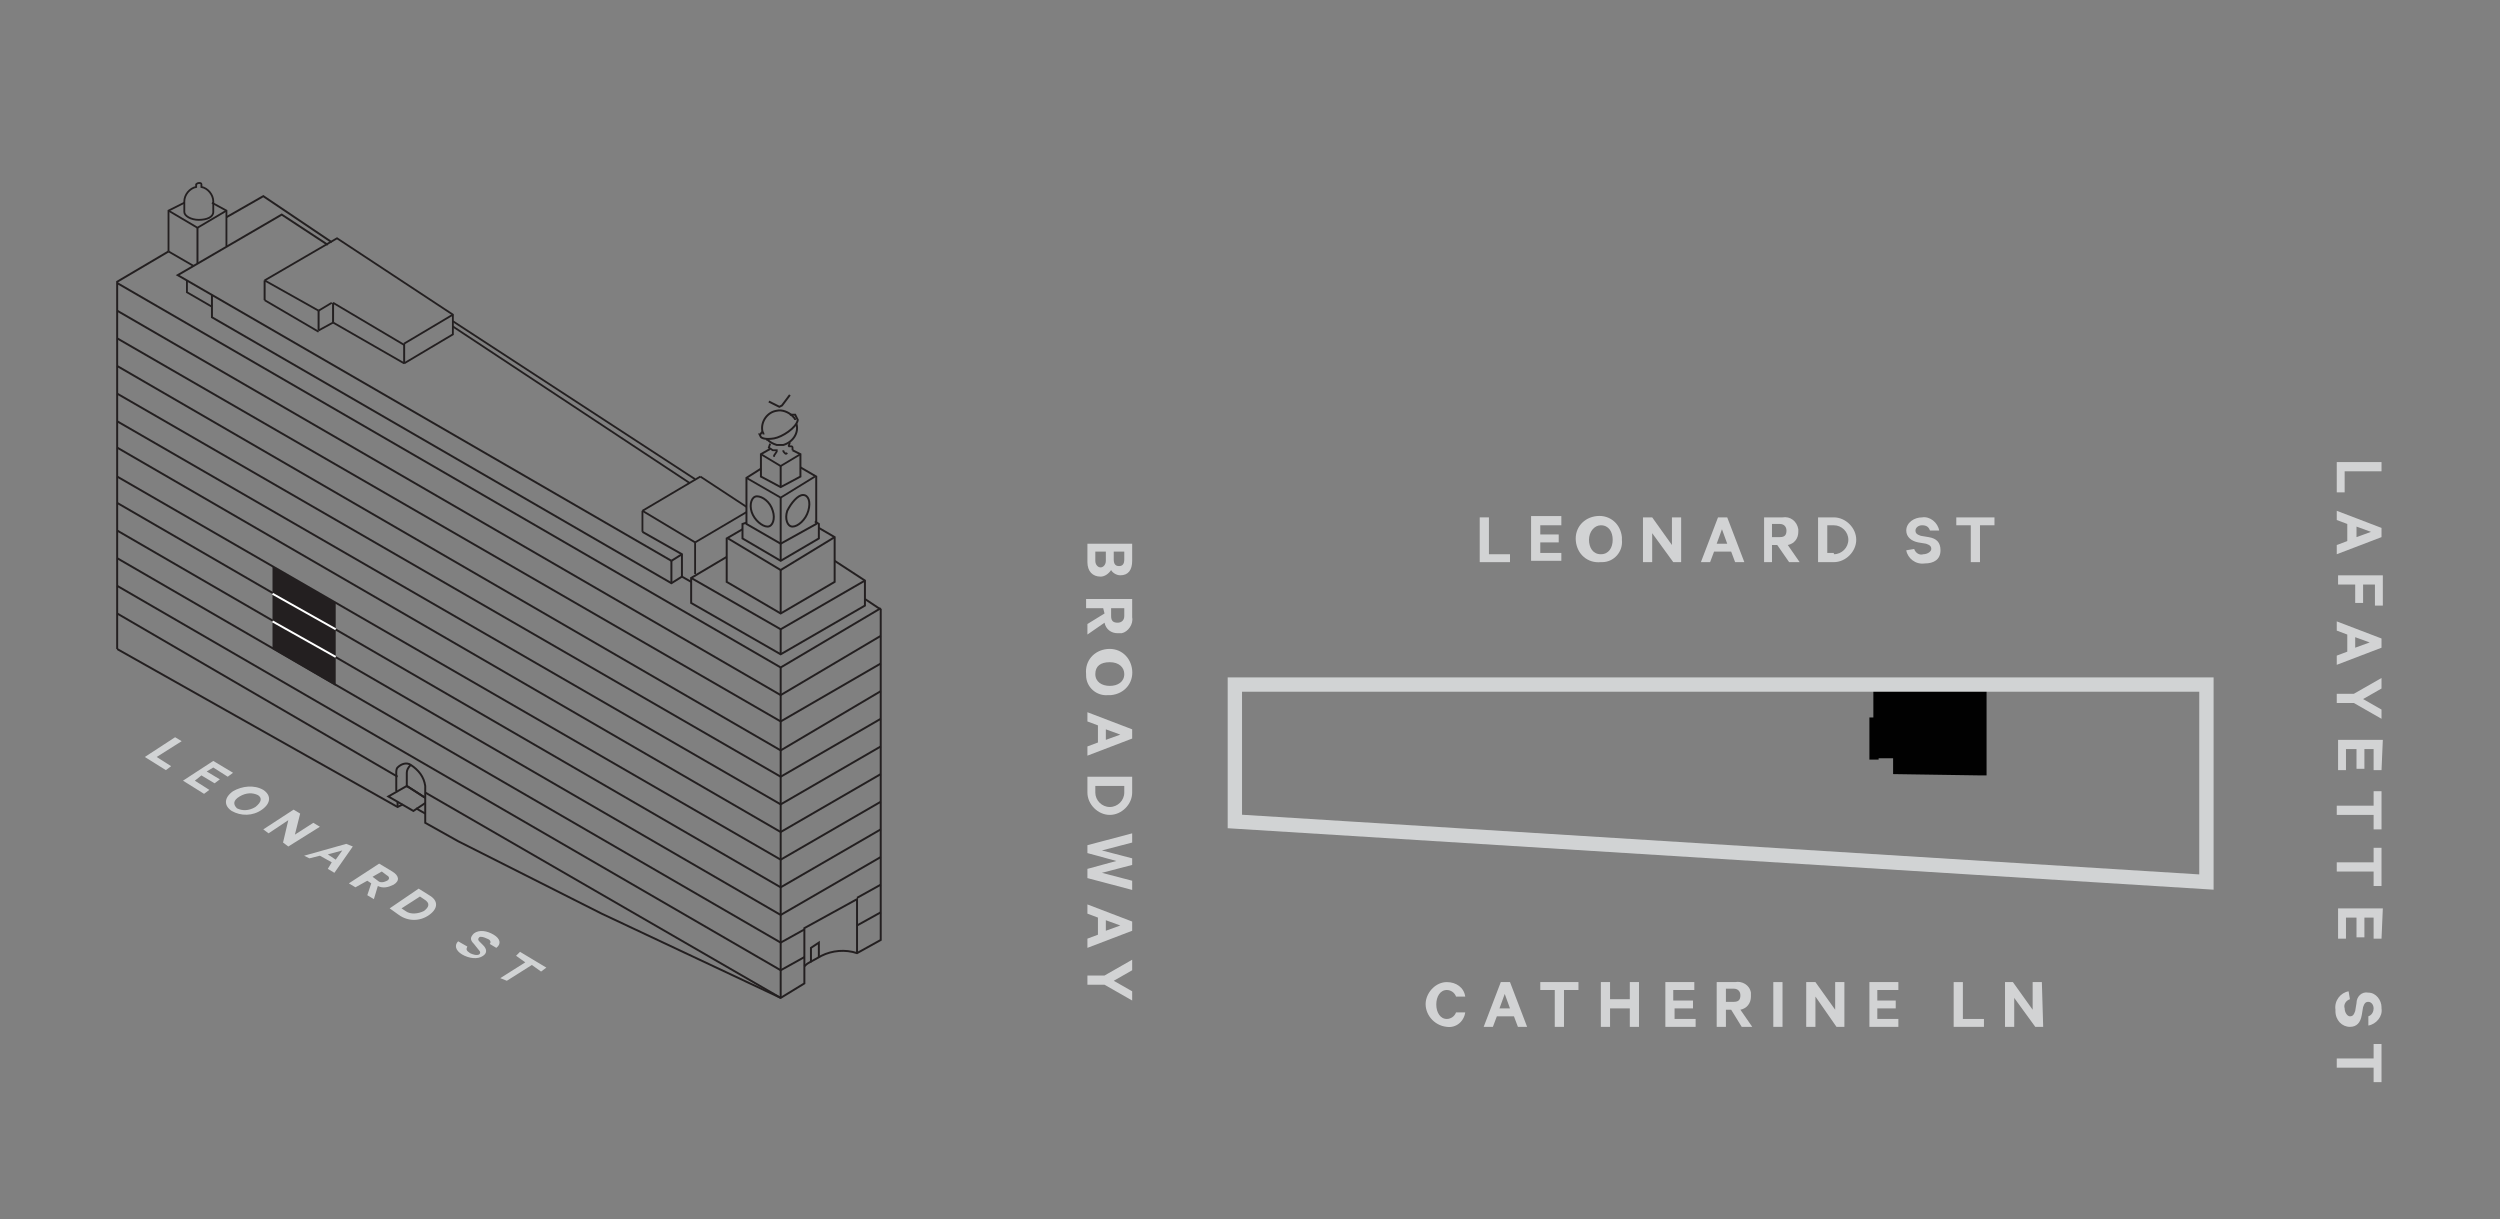 <?xml version="1.0" encoding="utf-8"?>
<!-- Generator: Adobe Illustrator 23.0.0, SVG Export Plug-In . SVG Version: 6.00 Build 0)  -->
<svg version="1.1" id="Layer_1" xmlns="http://www.w3.org/2000/svg" xmlns:xlink="http://www.w3.org/1999/xlink" x="0px" y="0px"
	 viewBox="0 0 189.9 92.6" style="enable-background:new 0 0 189.9 92.6;" xml:space="preserve">
<rect x="0" y="0" width="189.9" height="92.6" fill="#808080" stroke="none"/>
<style type="text/css">
	.st0{fill:#D2D3D4;}
	.st1{fill:#010101;}
	.st2{clip-path:url(#SVGID_2_);}
	.st3{fill:none;stroke:#D1D3D4;stroke-width:1.09;stroke-miterlimit:10;}
	.st4{clip-path:url(#SVGID_4_);}
	.st5{enable-background:new    ;}
	.st6{fill:#D1D3D4;}
	.st7{fill:none;stroke:#231F20;stroke-width:0.15;stroke-miterlimit:10;}
	.st8{fill:none;stroke:#231F20;stroke-width:0.14;stroke-miterlimit:10;}
	.st9{clip-path:url(#SVGID_6_);}
	.st10{clip-path:url(#SVGID_8_);}
	.st11{fill:none;stroke:#231F20;stroke-width:0.14;stroke-linejoin:bevel;}
	.st12{clip-path:url(#SVGID_10_);}
	.st13{clip-path:url(#SVGID_12_);}
	.st14{clip-path:url(#SVGID_14_);}
	.st15{clip-path:url(#SVGID_16_);}
	.st16{clip-path:url(#SVGID_18_);}
	.st17{fill:#231F20;}
	.st18{fill:none;stroke:#FFFFFF;stroke-width:0.15;stroke-miterlimit:10;}
</style>
<title>residence_H_4-6_key_horizontal</title>
<g>
	<g>
		<path class="st0" d="M83.6,43.8c-0.6,0-1-0.4-1-1.1v-1.4H86v1.3c0,0.7-0.3,1.1-0.9,1.1c-0.3,0-0.6-0.2-0.7-0.4
			C84.2,43.6,83.9,43.8,83.6,43.8z M83.2,41.9v0.7c0,0.3,0.2,0.5,0.4,0.5s0.4-0.2,0.4-0.5v-0.7H83.2z M84.6,42.5
			c0,0.3,0.1,0.5,0.4,0.5s0.4-0.2,0.4-0.5v-0.6h-0.8V42.5z"/>
		<path class="st0" d="M83.8,46.2h-1.3v-0.7H86v1.4c0.1,0.5-0.3,1.1-0.8,1.2c-0.1,0-0.2,0-0.3,0c-0.5,0-0.9-0.3-1-0.8l-1.3,0.9v-0.8
			l1.3-0.8L83.8,46.2z M84.4,46.2v0.6c0,0.4,0.2,0.5,0.5,0.5s0.5-0.2,0.5-0.5v-0.6H84.4z"/>
		<path class="st0" d="M82.5,51.2c-0.1-1,0.6-1.8,1.6-1.9c1-0.1,1.8,0.6,1.9,1.6s-0.6,1.8-1.6,1.9c-0.1,0-0.1,0-0.2,0
			c-0.9,0.1-1.7-0.6-1.7-1.5C82.5,51.3,82.5,51.3,82.5,51.2z M85.4,51.2c0-0.5-0.4-0.9-1.1-0.9s-1.1,0.3-1.1,0.9s0.5,0.9,1.1,0.9
			S85.4,51.8,85.4,51.2z"/>
		<path class="st0" d="M86,56.1l-3.4,1.3v-0.7l0.8-0.3v-1.3l-0.8-0.3v-0.7l3.4,1.3V56.1z M84,55.4v0.8l1.1-0.4L84,55.4z"/>
		<path class="st0" d="M86,59v1.2c0,0.9-0.8,1.7-1.7,1.7c-0.9,0-1.7-0.8-1.7-1.7V59H86z M83.2,60.2c0,0.6,0.5,1.1,1.1,1.1
			c0.6,0,1.1-0.5,1.1-1.1v-0.5h-2.2L83.2,60.2z"/>
		<path class="st0" d="M86,65.7l-2.3,0.6l2.3,0.6v0.7l-3.4-0.9V66l2.2-0.6l-2.2-0.6v-0.6l3.4-0.9V64l-2.3,0.6l2.3,0.6V65.7z"/>
		<path class="st0" d="M86,70.7L82.6,72v-0.7l0.8-0.3v-1.3l-0.8-0.3v-0.7L86,70V70.7z M84,69.9v0.8l1.1-0.4L84,69.9z"/>
		<path class="st0" d="M86,75.3v0.7l-2.1-1.2h-1.3v-0.7h1.3l2.1-1.2v0.8l-1.4,0.8L86,75.3z"/>
		<path class="st0" d="M180.9,35.1v0.7h-2.8v1.6h-0.6v-2.3H180.9z"/>
		<path class="st0" d="M180.9,40.8l-3.4,1.3v-0.7l0.8-0.3v-1.3l-0.8-0.3v-0.7l3.4,1.3V40.8z M179,40v0.8l1.1-0.4L179,40z"/>
		<path class="st0" d="M177.6,43.7h3.4V46h-0.6v-1.6h-0.9v1.4h-0.6v-1.4h-1.3V43.7z"/>
		<path class="st0" d="M180.9,49.2l-3.4,1.3v-0.7l0.8-0.3v-1.3l-0.8-0.3v-0.7l3.4,1.3V49.2z M178.9,48.4v0.8l1.1-0.4L178.9,48.4z"/>
		<path class="st0" d="M180.9,53.9v0.7l-2.1-1.2h-1.3v-0.7h1.3l2.1-1.2v0.8l-1.4,0.8L180.9,53.9z"/>
		<path class="st0" d="M180.9,58.5h-0.6v-1.6h-0.7v1.5H179v-1.5h-0.8v1.6h-0.6v-2.3h3.4L180.9,58.5z"/>
		<path class="st0" d="M180.9,60.1V63h-0.6v-1.1h-2.8v-0.7h2.8v-1.1H180.9z"/>
		<path class="st0" d="M180.9,64.4v2.9h-0.6v-1.1h-2.8v-0.7h2.8v-1.1H180.9z"/>
		<path class="st0" d="M180.9,71.3h-0.6v-1.6h-0.7v1.5H179v-1.5h-0.8v1.6h-0.6V69h3.4L180.9,71.3z"/>
		<path class="st0" d="M178.5,75.9c-0.3,0.1-0.5,0.4-0.4,0.7c0,0.3,0.2,0.6,0.4,0.6s0.3-0.1,0.4-0.4l0.1-0.6c0-0.5,0.4-0.9,0.9-0.8
			c0.6,0,1,0.6,1,1.1c0,0,0,0,0,0.1c0.1,0.6-0.4,1.2-1,1.3v-0.7c0.3-0.1,0.4-0.4,0.4-0.6c0-0.3-0.2-0.5-0.4-0.5s-0.3,0.1-0.4,0.4
			l-0.1,0.6c-0.1,0.6-0.4,0.9-0.9,0.9c-0.6,0-1.1-0.5-1.1-1.2c0,0,0-0.1,0-0.1c-0.1-0.7,0.4-1.3,1-1.4L178.5,75.9L178.5,75.9z"/>
		<path class="st0" d="M180.9,79.3v2.9h-0.6v-1.1h-2.8v-0.7h2.8v-1.1H180.9z"/>
		<path class="st0" d="M112.4,39.3h0.7v2.8h1.6v0.6h-2.3V39.3z"/>
		<path class="st0" d="M118.6,39.3v0.6H117v0.7h1.4v0.6H117v0.8h1.6v0.6h-2.3v-3.4H118.6z"/>
		<path class="st0" d="M121.6,42.7c-1,0.1-1.8-0.6-1.9-1.6c-0.1-1,0.6-1.8,1.6-1.9c1-0.1,1.8,0.6,1.9,1.6c0,0.1,0,0.1,0,0.2
			c0.1,0.9-0.6,1.7-1.5,1.7C121.7,42.7,121.7,42.7,121.6,42.7z M121.6,39.9c-0.5,0-0.9,0.5-0.9,1.1s0.3,1.1,0.9,1.1s0.9-0.5,0.9-1.1
			S122.2,39.9,121.6,39.9z"/>
		<path class="st0" d="M127.7,42.7h-0.6l-1.6-2.2v2.2h-0.7v-3.4h0.7l1.5,2.1v-2.1h0.7L127.7,42.7z"/>
		<path class="st0" d="M131.2,39.3l1.3,3.4h-0.7l-0.3-0.8h-1.3l-0.3,0.8h-0.7l1.3-3.4H131.2z M130.4,41.3h0.8l-0.4-1.1L130.4,41.3z"
			/>
		<path class="st0" d="M134.6,41.4v1.3H134v-3.4h1.4c0.6-0.1,1.1,0.3,1.2,0.9c0,0.1,0,0.1,0,0.2c0,0.5-0.3,0.9-0.8,1l0.9,1.3h-0.8
			l-0.9-1.3H134.6z M134.6,40.8h0.6c0.4,0,0.5-0.2,0.5-0.5s-0.2-0.5-0.5-0.5h-0.6V40.8z"/>
		<path class="st0" d="M138.1,39.3h1.2c0.9,0,1.7,0.8,1.7,1.7c0,0.9-0.8,1.7-1.7,1.7h-1.2V39.3z M139.3,42.1c0.6,0,1.1-0.5,1.1-1.1
			c0-0.6-0.5-1.1-1.1-1.1h-0.5v2.1H139.3z"/>
		<path class="st0" d="M145.4,41.7c0.1,0.3,0.4,0.5,0.7,0.4c0.3,0,0.6-0.2,0.6-0.4s-0.1-0.3-0.4-0.4l-0.6-0.1
			c-0.5-0.1-0.9-0.4-0.9-0.9c0-0.6,0.6-1,1.2-1c0,0,0,0,0,0c0.6-0.1,1.2,0.4,1.3,1h-0.7c-0.1-0.3-0.3-0.4-0.6-0.4
			c-0.3,0-0.5,0.2-0.5,0.4s0.1,0.3,0.4,0.4l0.6,0.1c0.6,0.1,0.9,0.4,0.9,1c0,0.7-0.5,1-1.2,1c-0.7,0.1-1.3-0.4-1.4-1L145.4,41.7z"/>
		<path class="st0" d="M148.6,39.3h2.9v0.6h-1.1v2.8h-0.7v-2.8h-1.1V39.3z"/>
		<path class="st0" d="M109.9,74.6c0.7,0,1.3,0.4,1.4,1.1h-0.7c-0.1-0.3-0.4-0.5-0.7-0.5c-0.5,0-0.8,0.5-0.8,1.1s0.3,1.1,0.8,1.1
			c0.3,0,0.6-0.2,0.7-0.5h0.7c-0.1,0.7-0.7,1.2-1.4,1.1c-1-0.1-1.7-1-1.6-1.9C108.4,75.3,109.1,74.6,109.9,74.6L109.9,74.6z"/>
		<path class="st0" d="M114.7,74.6l1.3,3.4h-0.7l-0.3-0.8h-1.3l-0.3,0.8h-0.7l1.3-3.4H114.7z M113.9,76.6h0.8l-0.4-1.1L113.9,76.6z"
			/>
		<path class="st0" d="M117,74.6h2.9v0.6h-1.1V78h-0.7v-2.8H117V74.6z"/>
		<path class="st0" d="M124.5,74.6V78h-0.7v-1.4h-1.5V78h-0.7v-3.4h0.7v1.3h1.5v-1.3H124.5z"/>
		<path class="st0" d="M128.7,74.6v0.6h-1.6V76h1.5v0.6h-1.4v0.8h1.6V78h-2.3v-3.4H128.7z"/>
		<path class="st0" d="M131.1,76.7V78h-0.7v-3.4h1.4c0.5-0.1,1.1,0.2,1.2,0.8c0,0.1,0,0.2,0,0.3c0,0.5-0.3,0.9-0.8,1l0.9,1.3h-0.8
			l-0.8-1.3L131.1,76.7z M131.1,76.1h0.6c0.4,0,0.5-0.2,0.5-0.5s-0.2-0.5-0.5-0.5h-0.6V76.1z"/>
		<path class="st0" d="M135.4,78h-0.7v-3.4h0.7V78z"/>
		<path class="st0" d="M140.1,78h-0.6l-1.6-2.3V78h-0.7v-3.4h0.7l1.5,2.1v-2.1h0.7L140.1,78z"/>
		<path class="st0" d="M144.2,74.6v0.6h-1.6V76h1.4v0.6h-1.4v0.8h1.6V78H142v-3.4H144.2z"/>
		<path class="st0" d="M148.4,74.6h0.7v2.8h1.6V78h-2.3V74.6z"/>
		<path class="st0" d="M155.2,78h-0.6l-1.6-2.2V78h-0.7v-3.4h0.6l1.5,2.1v-2.1h0.7L155.2,78L155.2,78z"/>
	</g>
	<g id="_4-6_H">
		<polygon class="st1" points="142.3,52.1 150.9,52.1 150.9,58.9 150.4,58.9 143.8,58.8 143.8,57.6 142.7,57.6 142.7,57.7 142,57.7 
			142,54.5 142.3,54.5 		"/>
		<g>
			<defs>
				<rect id="SVGID_1_" x="92.8" y="50.8" width="76.6" height="17.3"/>
			</defs>
			<clipPath id="SVGID_2_">
				<use xlink:href="#SVGID_1_"  style="overflow:visible;"/>
			</clipPath>
			<g class="st2">
				<polygon class="st3" points="167.6,52 167.6,67 93.8,62.4 93.8,52 				"/>
			</g>
		</g>
		<g>
			<defs>
				<rect id="SVGID_3_" x="7.6" y="6.3" width="64.4" height="70.9"/>
			</defs>
			<clipPath id="SVGID_4_">
				<use xlink:href="#SVGID_3_"  style="overflow:visible;"/>
			</clipPath>
			<g class="st4">
				<g class="st5">
					<path class="st6" d="M13.3,56l0.5,0.3l-1.9,1.2l1.1,0.7l-0.4,0.3l-1.6-1L13.3,56z"/>
					<path class="st6" d="M17.7,58.7L17.3,59l-1.1-0.7l-0.5,0.3l1,0.6l-0.4,0.3l-1-0.6l-0.5,0.4l1.1,0.7l-0.4,0.3l-1.6-1l2.3-1.5
						L17.7,58.7z"/>
					<path class="st6" d="M17.6,61.6c-0.6-0.4-0.6-1,0.1-1.5c0.7-0.4,1.6-0.5,2.3-0.1c0.6,0.4,0.6,1-0.1,1.5
						C19.2,62,18.3,62,17.6,61.6z M19.6,60.4c-0.4-0.2-0.9-0.2-1.4,0.1s-0.5,0.6-0.2,0.9c0.4,0.2,0.9,0.2,1.4-0.1
						C19.9,60.9,19.9,60.6,19.6,60.4z"/>
					<path class="st6" d="M21.9,64.3L21.5,64l0.4-1.7l-1.5,1L20,63l2.3-1.5l0.5,0.3l-0.4,1.6l1.4-0.9l0.5,0.3L21.9,64.3z"/>
					<path class="st6" d="M26.8,64.3l-1.4,2l-0.5-0.3l0.3-0.5l-0.9-0.5l-0.8,0.2L23.1,65l3.2-0.9L26.8,64.3z M24.9,64.9l0.6,0.4
						l0.5-0.7L24.9,64.9z"/>
					<path class="st6" d="M27.9,66.9L27,67.4l-0.5-0.3l2.3-1.5l1,0.6c0.5,0.3,0.6,0.7,0.1,1c-0.4,0.2-0.8,0.3-1.2,0.1l-0.3,1
						l-0.5-0.3l0.3-0.9L27.9,66.9z M28.3,66.6l0.4,0.3c0.2,0.2,0.5,0.1,0.7,0c0.2-0.1,0.2-0.3,0-0.4l-0.4-0.3L28.3,66.6z"/>
					<path class="st6" d="M31.8,67.5l0.8,0.5c0.7,0.4,0.7,1,0,1.5s-1.6,0.5-2.3,0L29.6,69L31.8,67.5z M30.8,69.2
						c0.4,0.3,1,0.2,1.4,0c0.4-0.3,0.5-0.6,0-0.9l-0.3-0.2L30.5,69L30.8,69.2z"/>
				</g>
				<g class="st5">
					<path class="st6" d="M35.5,71.9c-0.1,0.2-0.1,0.3,0.2,0.5c0.2,0.1,0.5,0.2,0.7,0.1c0.1-0.1,0.1-0.2,0-0.3L36,71.7
						c-0.3-0.3-0.3-0.5,0-0.8c0.4-0.3,1-0.2,1.5,0.1c0.5,0.3,0.6,0.7,0.2,1l-0.5-0.3c0.1-0.1,0.1-0.3-0.2-0.4
						c-0.2-0.1-0.5-0.2-0.6-0.1c-0.1,0.1-0.1,0.2,0,0.3l0.3,0.3c0.3,0.3,0.3,0.6,0,0.8c-0.4,0.3-1.1,0.2-1.6-0.1
						c-0.5-0.3-0.6-0.7-0.3-1L35.5,71.9z"/>
				</g>
				<g class="st5">
					<path class="st6" d="M39.5,72.3l2,1.2l-0.4,0.3l-0.7-0.5l-1.9,1.2L38,74.3l1.9-1.2l-0.7-0.5L39.5,72.3z"/>
				</g>
				<line class="st7" x1="59.3" y1="46.6" x2="59.3" y2="43.3"/>
				<line class="st7" x1="15" y1="20" x2="15" y2="17.3"/>
				<line class="st7" x1="24.2" y1="23.6" x2="24.2" y2="25.1"/>
				<line class="st7" x1="20.1" y1="21.3" x2="20.1" y2="22.8"/>
				<line class="st7" x1="25.3" y1="23" x2="25.3" y2="24.5"/>
				<line class="st8" x1="25.3" y1="24.5" x2="24.2" y2="25.1"/>
				<line class="st8" x1="25.2" y1="23" x2="24.2" y2="23.6"/>
				<line class="st8" x1="53.2" y1="36.2" x2="48.8" y2="38.8"/>
				<line class="st8" x1="56.7" y1="38.9" x2="52.8" y2="41.2"/>
				<line class="st7" x1="30.7" y1="26.1" x2="30.7" y2="27.6"/>
				<line class="st8" x1="34.4" y1="24.8" x2="52.4" y2="36.7"/>
				<line class="st8" x1="53.2" y1="36.2" x2="56.7" y2="38.5"/>
				<line class="st8" x1="34.4" y1="24.4" x2="52.8" y2="36.4"/>
				<line class="st8" x1="12.8" y1="19.1" x2="14.7" y2="20.2"/>
				<line class="st8" x1="20.1" y1="21.3" x2="24.2" y2="23.6"/>
				<line class="st8" x1="25.3" y1="23" x2="30.7" y2="26.2"/>
				<line class="st8" x1="25.3" y1="24.5" x2="30.7" y2="27.6"/>
				<line class="st8" x1="48.8" y1="38.8" x2="52.8" y2="41.2"/>
				<line class="st7" x1="59.3" y1="37" x2="59.3" y2="35.4"/>
				<polyline class="st7" points="52.5,44.2 51.8,43.8 51,44.3 16.1,24.1 16.1,22.4 				"/>
				<polyline class="st7" points="24.9,18.6 21.4,16.3 13.5,20.9 51,42.6 				"/>
				<line class="st7" x1="51" y1="42.6" x2="51" y2="44.3"/>
				<line class="st7" x1="51.8" y1="42.1" x2="51" y2="42.6"/>
				<polyline class="st7" points="51.8,43.8 51.8,42.1 48.8,40.4 				"/>
				<line class="st7" x1="59.3" y1="49.7" x2="59.3" y2="47.8"/>
				<polyline class="st7" points="63.4,42.6 65.7,44.1 65.7,46 59.3,49.7 52.5,45.8 52.5,43.9 55.2,42.3 				"/>
				<polyline class="st7" points="65.7,44.1 59.3,47.8 52.5,43.9 				"/>
				<polyline class="st8" points="14.2,21.3 14.2,22.2 16.1,23.3 				"/>
				<line class="st8" x1="20.1" y1="22.8" x2="24.2" y2="25.2"/>
				<line class="st8" x1="48.8" y1="40.4" x2="48.8" y2="38.8"/>
				<line class="st8" x1="52.8" y1="43.6" x2="52.8" y2="41.2"/>
				<polyline class="st8" points="61.9,36.2 59.3,37.8 56.7,36.3 				"/>
				<polyline class="st7" points="61.9,39.6 62.2,39.8 62.2,40.9 59.3,42.6 56.4,40.9 56.4,39.8 56.7,39.7 				"/>
				<line class="st7" x1="59.3" y1="42.6" x2="59.3" y2="37.8"/>
				<polyline class="st7" points="62.2,40.1 63.4,40.8 63.4,44.2 59.3,46.6 55.2,44.2 55.2,40.9 56.4,40.2 				"/>
				<polyline class="st7" points="63.4,40.8 59.3,43.3 55.3,40.9 				"/>
				<polyline class="st7" points="12.8,19.1 8.9,21.4 8.9,49.3 				"/>
				<polyline class="st7" points="17.2,16.5 20,14.9 25.2,18.4 				"/>
				<line class="st7" x1="59.3" y1="50.7" x2="59.3" y2="75.8"/>
				<line class="st7" x1="59.3" y1="75.8" x2="32.3" y2="60.2"/>
				<polyline class="st7" points="66.9,50.4 59.3,54.8 8.9,25.7 				"/>
				<polyline class="st7" points="66.9,52.5 59.3,57 8.9,27.8 				"/>
				<polyline class="st7" points="66.9,54.6 59.3,59 8.9,29.9 				"/>
				<polyline class="st7" points="66.9,56.7 59.3,61.1 8.9,32 				"/>
				<polyline class="st7" points="66.9,58.8 59.3,63.2 8.9,34 				"/>
				<polyline class="st7" points="66.9,60.9 59.3,65.3 8.9,36.2 				"/>
				<polyline class="st7" points="66.9,63 59.3,67.4 8.9,38.2 				"/>
				<polyline class="st7" points="66.9,65.1 59.3,69.5 8.9,40.3 				"/>
				<line class="st7" x1="66.9" y1="67.2" x2="65.1" y2="68.2"/>
				<polyline class="st7" points="61.1,70.6 59.3,71.6 8.9,42.4 				"/>
				<line class="st7" x1="65.1" y1="70.3" x2="66.9" y2="69.3"/>
				<polyline class="st7" points="61.1,72.7 59.3,73.7 8.9,44.5 				"/>
				<polyline class="st7" points="66.9,48.3 59.3,52.8 8.9,23.6 				"/>
				<line class="st7" x1="30.2" y1="59" x2="8.9" y2="46.6"/>
				<polyline class="st8" points="14,15.4 12.8,16 12.8,19.1 				"/>
				<polyline class="st8" points="16.1,15.4 17.2,16 17.2,18.7 				"/>
				<polyline class="st8" points="12.8,16 15,17.3 17.2,16 				"/>
				<polyline class="st7" points="60.2,34.2 60.8,34.5 60.8,36.2 59.3,37 57.8,36.2 57.8,34.5 58.5,34.1 				"/>
				<polyline class="st8" points="60.8,34.5 59.3,35.4 57.8,34.5 				"/>
				<g>
					<defs>
						<rect id="SVGID_5_" x="7.6" y="6.3" width="64.4" height="70.9"/>
					</defs>
					<clipPath id="SVGID_6_">
						<use xlink:href="#SVGID_5_"  style="overflow:visible;"/>
					</clipPath>
					<g class="st9">
						<path class="st7" d="M57.9,32.8c-0.1,0.1-0.1,0.2-0.2,0.2l0.1,0.2c0.1,0.1,0.4,0.2,1,0.1s1.7-0.8,1.8-1.4l-0.2-0.4
							c-0.1,0-0.2,0-0.4,0"/>
					</g>
				</g>
				<polyline class="st7" points="58.4,30.5 59.2,30.9 59.4,30.8 60,30 				"/>
				<g>
					<defs>
						<rect id="SVGID_7_" x="7.6" y="6.3" width="64.4" height="70.9"/>
					</defs>
					<clipPath id="SVGID_8_">
						<use xlink:href="#SVGID_7_"  style="overflow:visible;"/>
					</clipPath>
					<g class="st10">
						<path class="st7" d="M60.5,32.2c0.2,0.7-0.3,1.4-1,1.6c-0.2,0-0.4,0-0.5,0c-0.3-0.1-0.5-0.2-0.7-0.4h-0.1"/>
						<path class="st7" d="M58,33c0-0.1-0.1-0.2-0.1-0.3c-0.1-0.7,0.4-1.4,1.1-1.5c0.4-0.1,0.9,0.1,1.2,0.4c0.1,0.1,0.2,0.2,0.2,0.3
							"/>
						<path class="st7" d="M58.7,38.8c0.2,0.6,0,1.2-0.4,1.2s-1-0.5-1.2-1.1s0-1.2,0.4-1.2S58.5,38.1,58.7,38.8z"/>
						<path class="st7" d="M59.8,38.8c-0.2,0.6,0,1.2,0.4,1.2s1-0.5,1.2-1.2s0-1.2-0.4-1.2S60.1,38.2,59.8,38.8z"/>
						<path class="st11" d="M60.2,34.2c0,0,0-0.1,0-0.2c0,0,0-0.1-0.1-0.1c-0.1,0-0.2,0-0.2,0l0,0l0.1-0.3"/>
						<path class="st8" d="M59.5,34.2c0,0.1,0,0.1,0.1,0.2s0.1,0.1,0.2,0"/>
					</g>
				</g>
				<polyline class="st8" points="58.8,34.7 58.8,34.6 59,34.3 59,34.2 58.7,34.2 58.4,34 58.5,33.7 				"/>
				<polyline class="st7" points="57.8,35.6 56.7,36.3 56.7,39.8 59.3,41.3 62,39.8 62,36.2 60.8,35.5 				"/>
				<g>
					<defs>
						<rect id="SVGID_9_" x="7.6" y="6.3" width="64.4" height="70.9"/>
					</defs>
					<clipPath id="SVGID_10_">
						<use xlink:href="#SVGID_9_"  style="overflow:visible;"/>
					</clipPath>
					<g class="st12">
						<path class="st8" d="M14.9,14.2c-0.5,0.1-0.9,0.6-0.9,1.1v0.8c0,0.3,0.5,0.6,1.1,0.6s1.1-0.2,1.1-0.6v-0.8
							c0-0.5-0.4-1-0.9-1.1V14c0-0.1-0.1-0.1-0.2-0.1s-0.2,0.1-0.2,0.1L14.9,14.2z"/>
					</g>
				</g>
				<polyline class="st7" points="66.9,46.2 59.3,50.7 8.9,21.5 				"/>
				<polyline class="st7" points="32.3,60.6 30.9,59.7 29.5,60.5 31.4,61.6 32.3,61 				"/>
				<line class="st7" x1="32.3" y1="60.6" x2="30.9" y2="59.7"/>
				<line class="st7" x1="32.3" y1="61.8" x2="31.6" y2="61.4"/>
				<g>
					<defs>
						<rect id="SVGID_11_" x="7.6" y="6.3" width="64.4" height="70.9"/>
					</defs>
					<clipPath id="SVGID_12_">
						<use xlink:href="#SVGID_11_"  style="overflow:visible;"/>
					</clipPath>
					<g class="st13">
						<path class="st7" d="M31.2,58.1c-0.2,0.2-0.3,0.4-0.3,0.6v1.1"/>
					</g>
				</g>
				<polyline class="st7" points="30.6,61.1 30.2,61.3 8.9,49.3 				"/>
				<line class="st7" x1="30.2" y1="61.3" x2="30.2" y2="60.9"/>
				<g>
					<defs>
						<rect id="SVGID_13_" x="7.6" y="6.3" width="64.4" height="70.9"/>
					</defs>
					<clipPath id="SVGID_14_">
						<use xlink:href="#SVGID_13_"  style="overflow:visible;"/>
					</clipPath>
					<g class="st14">
						<path class="st7" d="M65.1,72.4v-4.1l-4,2.2v4.2l-1.8,1.1l-13.6-6.4l-10.9-5.5l-2.5-1.4v-2.8c-0.1-0.7-0.5-1.2-1.1-1.6
							c-0.3-0.2-0.7-0.1-1,0.2c-0.1,0.1-0.1,0.3-0.1,0.4v1.4"/>
					</g>
				</g>
				<polyline class="st7" points="62.2,72.7 62.2,71.6 61.6,72 61.6,73.1 				"/>
				<g>
					<defs>
						<rect id="SVGID_15_" x="7.6" y="6.3" width="64.4" height="70.9"/>
					</defs>
					<clipPath id="SVGID_16_">
						<use xlink:href="#SVGID_15_"  style="overflow:visible;"/>
					</clipPath>
					<g class="st15">
						<path class="st7" d="M65.7,45.5l1.2,0.8v25.1l-1.8,1c-0.9-0.3-1.9-0.2-2.7,0.2l-0.9,0.5c-0.2,0.1-0.3,0.2-0.4,0.3"/>
					</g>
				</g>
				<polyline class="st8" points="30.7,27.6 34.4,25.4 34.4,23.9 25.6,18.1 20.1,21.3 				"/>
				<line class="st8" x1="34.4" y1="23.9" x2="30.7" y2="26.1"/>
				<g>
					<defs>
						<rect id="SVGID_17_" x="7.6" y="6.3" width="64.4" height="70.9"/>
					</defs>
					<clipPath id="SVGID_18_">
						<use xlink:href="#SVGID_17_"  style="overflow:visible;"/>
					</clipPath>
					<g class="st16">
						<g class="st5">
							<path class="st6" d="M150.6,51.1c0.5,0.4,0.5,0.8,0.1,1.1l-0.5-0.3c0.1-0.2,0.1-0.4-0.1-0.5c-0.4-0.2-0.9-0.2-1.3,0.1
								c-0.4,0.3-0.6,0.6-0.2,0.8c0.3,0.2,0.5,0.2,0.8,0.1l0.5,0.3c-0.6,0.2-1.2,0.2-1.7-0.2c-0.6-0.4-0.5-1,0.2-1.4
								C149.1,50.6,150,50.6,150.6,51.1z"/>
						</g>
						<g class="st5">
							<path class="st6" d="M153.8,53.3l-1.5,2l-0.5-0.3l0.4-0.5l-0.8-0.6l-0.8,0.2l-0.5-0.3l3.2-0.8L153.8,53.3z M151.9,53.8
								l0.5,0.4l0.5-0.6L151.9,53.8z"/>
						</g>
						<g class="st5">
							<path class="st6" d="M155.4,54.5l1.9,1.3l-0.4,0.2l-0.7-0.5l-1.9,1.1l-0.5-0.3l1.9-1.1l-0.7-0.5L155.4,54.5z"/>
							<path class="st6" d="M160.4,57.9l-2.3,1.4l-0.5-0.3l1-0.6l-1-0.7l-1,0.6l-0.5-0.3l2.3-1.4l0.5,0.3l-0.9,0.5l1,0.7l0.9-0.5
								L160.4,57.9z"/>
							<path class="st6" d="M163.2,59.9l-0.4,0.2l-1.1-0.7l-0.5,0.3l1,0.7l-0.4,0.2l-1-0.7l-0.6,0.3l1.1,0.7l-0.4,0.3l-1.5-1.1
								l2.3-1.4L163.2,59.9z"/>
							<path class="st6" d="M163.5,61.9l-0.9,0.5l-0.5-0.3l2.3-1.4l0.9,0.6c0.5,0.3,0.5,0.7,0,1c-0.4,0.2-0.8,0.2-1.2,0l-0.3,0.9
								l-0.5-0.4l0.3-0.9L163.5,61.9z M163.9,61.7l0.4,0.3c0.2,0.2,0.5,0.2,0.7,0.1c0.2-0.1,0.2-0.3,0-0.4l-0.4-0.3L163.9,61.7z"/>
							<path class="st6" d="M165.5,64.5l-0.5-0.3l2.3-1.4l0.5,0.3L165.5,64.5z"/>
							<path class="st6" d="M168.7,66.7l-0.4-0.3l0.5-1.6l-1.6,0.9l-0.4-0.3l2.3-1.4l0.4,0.3l-0.5,1.5l1.5-0.9l0.4,0.3L168.7,66.7z"
								/>
							<path class="st6" d="M173.8,67.3l-0.4,0.2l-1.1-0.7l-0.5,0.3l1,0.7l-0.4,0.2l-1-0.7l-0.6,0.3l1.1,0.7l-0.4,0.3l-1.5-1.1
								l2.3-1.4L173.8,67.3z"/>
							<path class="st6" d="M176.7,69.2l0.5,0.3l-1.9,1.1l1,0.7l-0.4,0.3l-1.5-1L176.7,69.2z"/>
						</g>
						<g class="st5">
							<path class="st6" d="M179,73.8l-0.4-0.3l0.5-1.6l-1.6,0.9l-0.4-0.3l2.3-1.4l0.4,0.3l-0.5,1.5l1.5-0.9l0.4,0.3L179,73.8z"/>
						</g>
						<path class="st8" d="M198.9,71.1v-0.9c0-0.2-0.2-0.5-0.6-0.2c-0.3,0.2-0.5,0.5-0.5,0.8v1l-5,2.9l-6.6-4.6l-8.3-5.7l-7-4.8
							l-10.3-7.1l-14.7-10.7V16.5l1-0.6"/>
						<path class="st8" d="M152.3,9.1c0.2,0.6,0,1.1-0.4,1.1s-1-0.5-1.2-1.1S150.7,8,151.1,8S152.1,8.5,152.3,9.1z"/>
						<path class="st8" d="M153.5,9.1c-0.2,0.6-0.1,1.1,0.4,1.1s1-0.5,1.2-1.1s0-1.2-0.4-1.2S153.7,8.5,153.5,9.1z"/>
						<path class="st8" d="M151.5,3.1c-0.1,0.1-0.1,0.2-0.2,0.2l0.1,0.2c0.1,0.1,0.4,0.2,1,0.1s1.7-0.8,1.8-1.4l-0.2-0.4
							c-0.1,0-0.2,0-0.4,0"/>
						<path class="st8" d="M154.1,2.6c0.2,0.7-0.3,1.4-1,1.6c-0.2,0-0.4,0-0.5,0c-0.3-0.1-0.5-0.2-0.7-0.4h-0.1"/>
						<path class="st8" d="M151.6,3.4c0-0.1-0.1-0.2-0.1-0.3c-0.1-0.7,0.4-1.4,1.1-1.5c0.4-0.1,0.9,0.1,1.2,0.4
							c0.1,0.1,0.2,0.2,0.2,0.3"/>
						<path class="st8" d="M153.8,4.6c0,0,0-0.1,0-0.2c0,0,0-0.1-0.1-0.1c-0.1,0-0.2,0-0.2,0V4.3l0.1-0.3"/>
						<path class="st8" d="M153.2,4.6c0,0.1,0,0.1,0.1,0.2s0.1,0.1,0.2,0"/>
					</g>
				</g>
				<polygon class="st17" points="20.7,43 20.7,49.3 25.5,52.1 25.5,45.8 				"/>
				<line class="st18" x1="20.7" y1="45.1" x2="25.5" y2="47.8"/>
				<line class="st18" x1="20.7" y1="47.2" x2="25.5" y2="49.9"/>
			</g>
		</g>
	</g>
</g>
</svg>
